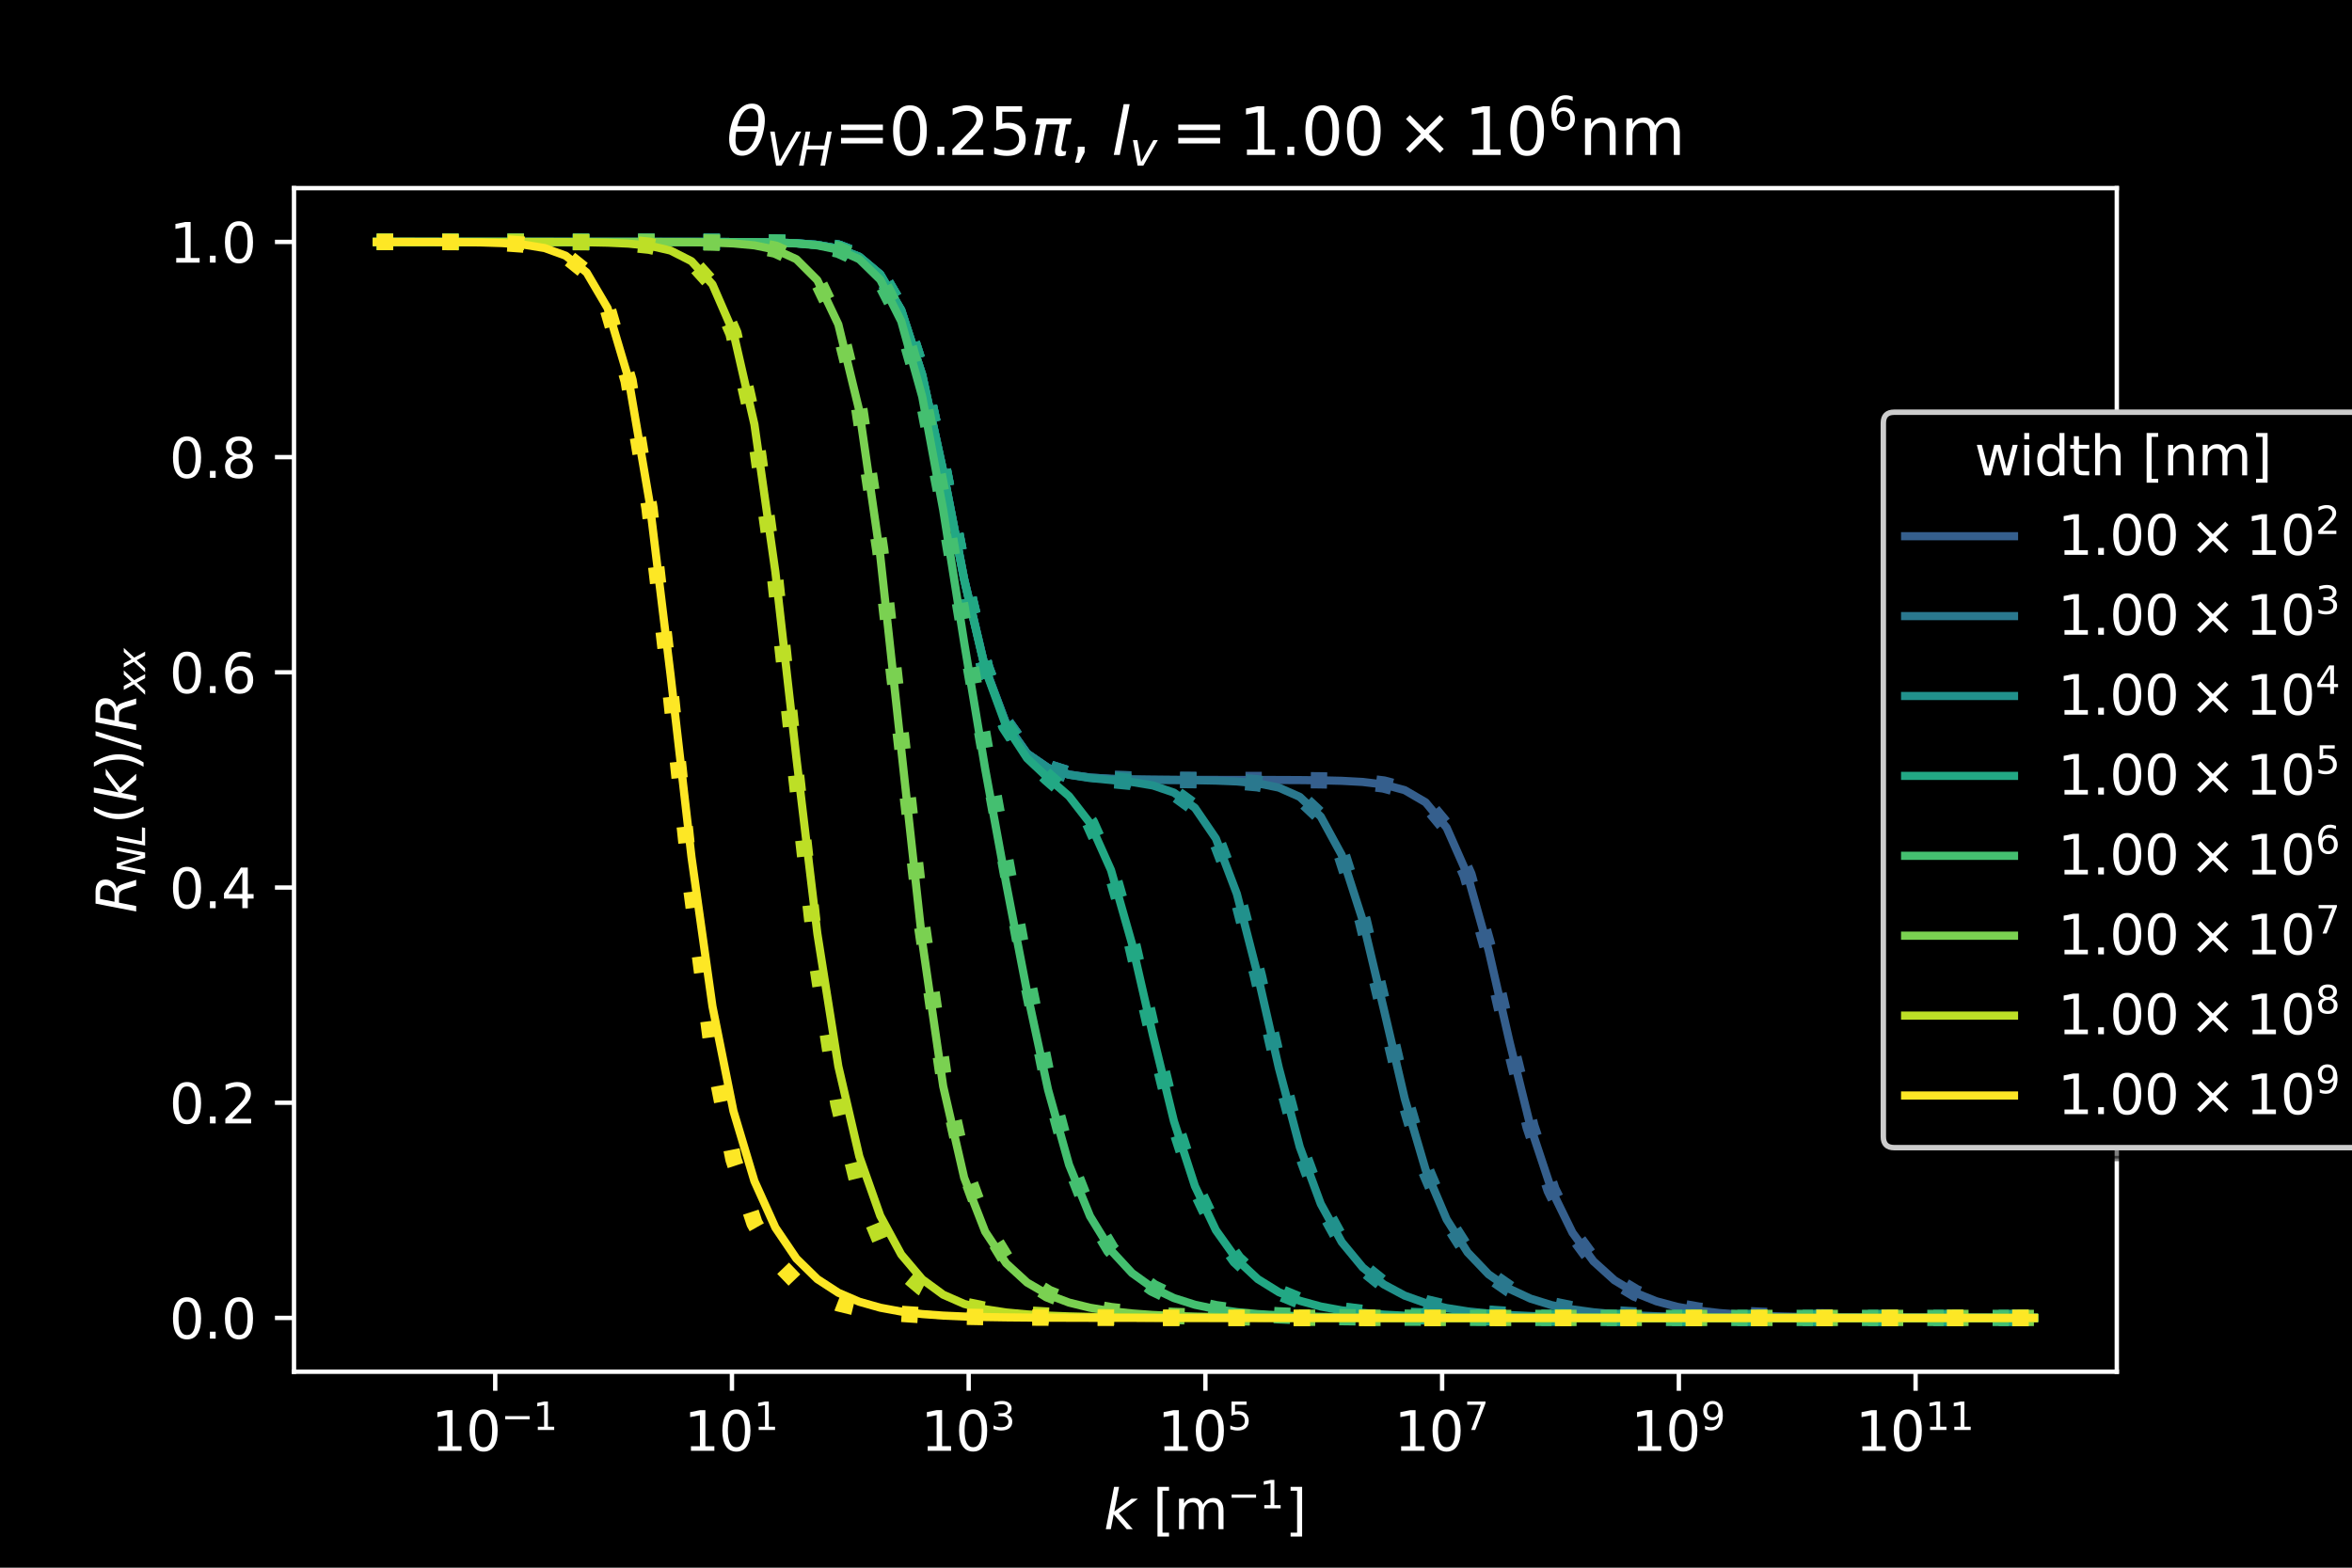 <?xml version="1.0" encoding="utf-8" standalone="no"?>
<!DOCTYPE svg PUBLIC "-//W3C//DTD SVG 1.1//EN"
  "http://www.w3.org/Graphics/SVG/1.1/DTD/svg11.dtd">
<svg height="288pt" version="1.1" viewBox="0 0 432 288" width="432pt" xmlns="http://www.w3.org/2000/svg" xmlns:xlink="http://www.w3.org/1999/xlink">
 <defs>
  <style type="text/css">*{stroke-linecap:butt;stroke-linejoin:round;}</style>
 </defs>
 <g id="figure_1">
  <g id="patch_1">
   <path d="M 0 288 
L 432 288 
L 432 0 
L 0 0 
z
"/>
  </g>
  <g id="axes_1">
   <g id="patch_2">
    <path d="M 54 252 
L 388.8 252 
L 388.8 34.56 
L 54 34.56 
z
"/>
   </g>
   <g id="matplotlib.axis_1">
    <g id="xtick_1">
     <g id="line2d_1">
      <defs>
       <path d="M 0 0 
L 0 3.5 
" id="mf8efebcca5" style="stroke:#ffffff;stroke-width:0.8;"/>
      </defs>
      <g>
       <use style="fill:#ffffff;stroke:#ffffff;stroke-width:0.8;" x="90.958" xlink:href="#mf8efebcca5" y="252"/>
      </g>
     </g>
     <g id="text_1">
      <!-- $\mathdefault{10^{-1}}$ -->
      <g style="fill:#ffffff;" transform="translate(79.208 266.598)scale(0.1 -0.1)">
       <defs>
        <path d="M 794 531 
L 1825 531 
L 1825 4091 
L 703 3866 
L 703 4441 
L 1819 4666 
L 2450 4666 
L 2450 531 
L 3481 531 
L 3481 0 
L 794 0 
L 794 531 
z
" id="DejaVuSans-31" transform="scale(0.016)"/>
        <path d="M 2034 4250 
Q 1547 4250 1301 3770 
Q 1056 3291 1056 2328 
Q 1056 1369 1301 889 
Q 1547 409 2034 409 
Q 2525 409 2770 889 
Q 3016 1369 3016 2328 
Q 3016 3291 2770 3770 
Q 2525 4250 2034 4250 
z
M 2034 4750 
Q 2819 4750 3233 4129 
Q 3647 3509 3647 2328 
Q 3647 1150 3233 529 
Q 2819 -91 2034 -91 
Q 1250 -91 836 529 
Q 422 1150 422 2328 
Q 422 3509 836 4129 
Q 1250 4750 2034 4750 
z
" id="DejaVuSans-30" transform="scale(0.016)"/>
        <path d="M 678 2272 
L 4684 2272 
L 4684 1741 
L 678 1741 
L 678 2272 
z
" id="DejaVuSans-2212" transform="scale(0.016)"/>
       </defs>
       <use transform="translate(0 0.684)" xlink:href="#DejaVuSans-31"/>
       <use transform="translate(63.623 0.684)" xlink:href="#DejaVuSans-30"/>
       <use transform="translate(128.203 38.966)scale(0.7)" xlink:href="#DejaVuSans-2212"/>
       <use transform="translate(186.855 38.966)scale(0.7)" xlink:href="#DejaVuSans-31"/>
      </g>
     </g>
    </g>
    <g id="xtick_2">
     <g id="line2d_2">
      <g>
       <use style="fill:#ffffff;stroke:#ffffff;stroke-width:0.8;" x="134.439" xlink:href="#mf8efebcca5" y="252"/>
      </g>
     </g>
     <g id="text_2">
      <!-- $\mathdefault{10^{1}}$ -->
      <g style="fill:#ffffff;" transform="translate(125.639 266.598)scale(0.1 -0.1)">
       <use transform="translate(0 0.684)" xlink:href="#DejaVuSans-31"/>
       <use transform="translate(63.623 0.684)" xlink:href="#DejaVuSans-30"/>
       <use transform="translate(128.203 38.966)scale(0.7)" xlink:href="#DejaVuSans-31"/>
      </g>
     </g>
    </g>
    <g id="xtick_3">
     <g id="line2d_3">
      <g>
       <use style="fill:#ffffff;stroke:#ffffff;stroke-width:0.8;" x="177.919" xlink:href="#mf8efebcca5" y="252"/>
      </g>
     </g>
     <g id="text_3">
      <!-- $\mathdefault{10^{3}}$ -->
      <g style="fill:#ffffff;" transform="translate(169.119 266.598)scale(0.1 -0.1)">
       <defs>
        <path d="M 2597 2516 
Q 3050 2419 3304 2112 
Q 3559 1806 3559 1356 
Q 3559 666 3084 287 
Q 2609 -91 1734 -91 
Q 1441 -91 1130 -33 
Q 819 25 488 141 
L 488 750 
Q 750 597 1062 519 
Q 1375 441 1716 441 
Q 2309 441 2620 675 
Q 2931 909 2931 1356 
Q 2931 1769 2642 2001 
Q 2353 2234 1838 2234 
L 1294 2234 
L 1294 2753 
L 1863 2753 
Q 2328 2753 2575 2939 
Q 2822 3125 2822 3475 
Q 2822 3834 2567 4026 
Q 2313 4219 1838 4219 
Q 1578 4219 1281 4162 
Q 984 4106 628 3988 
L 628 4550 
Q 988 4650 1302 4700 
Q 1616 4750 1894 4750 
Q 2613 4750 3031 4423 
Q 3450 4097 3450 3541 
Q 3450 3153 3228 2886 
Q 3006 2619 2597 2516 
z
" id="DejaVuSans-33" transform="scale(0.016)"/>
       </defs>
       <use transform="translate(0 0.766)" xlink:href="#DejaVuSans-31"/>
       <use transform="translate(63.623 0.766)" xlink:href="#DejaVuSans-30"/>
       <use transform="translate(128.203 39.047)scale(0.7)" xlink:href="#DejaVuSans-33"/>
      </g>
     </g>
    </g>
    <g id="xtick_4">
     <g id="line2d_4">
      <g>
       <use style="fill:#ffffff;stroke:#ffffff;stroke-width:0.8;" x="221.4" xlink:href="#mf8efebcca5" y="252"/>
      </g>
     </g>
     <g id="text_4">
      <!-- $\mathdefault{10^{5}}$ -->
      <g style="fill:#ffffff;" transform="translate(212.6 266.598)scale(0.1 -0.1)">
       <defs>
        <path d="M 691 4666 
L 3169 4666 
L 3169 4134 
L 1269 4134 
L 1269 2991 
Q 1406 3038 1543 3061 
Q 1681 3084 1819 3084 
Q 2600 3084 3056 2656 
Q 3513 2228 3513 1497 
Q 3513 744 3044 326 
Q 2575 -91 1722 -91 
Q 1428 -91 1123 -41 
Q 819 9 494 109 
L 494 744 
Q 775 591 1075 516 
Q 1375 441 1709 441 
Q 2250 441 2565 725 
Q 2881 1009 2881 1497 
Q 2881 1984 2565 2268 
Q 2250 2553 1709 2553 
Q 1456 2553 1204 2497 
Q 953 2441 691 2322 
L 691 4666 
z
" id="DejaVuSans-35" transform="scale(0.016)"/>
       </defs>
       <use transform="translate(0 0.684)" xlink:href="#DejaVuSans-31"/>
       <use transform="translate(63.623 0.684)" xlink:href="#DejaVuSans-30"/>
       <use transform="translate(128.203 38.966)scale(0.7)" xlink:href="#DejaVuSans-35"/>
      </g>
     </g>
    </g>
    <g id="xtick_5">
     <g id="line2d_5">
      <g>
       <use style="fill:#ffffff;stroke:#ffffff;stroke-width:0.8;" x="264.881" xlink:href="#mf8efebcca5" y="252"/>
      </g>
     </g>
     <g id="text_5">
      <!-- $\mathdefault{10^{7}}$ -->
      <g style="fill:#ffffff;" transform="translate(256.081 266.598)scale(0.1 -0.1)">
       <defs>
        <path d="M 525 4666 
L 3525 4666 
L 3525 4397 
L 1831 0 
L 1172 0 
L 2766 4134 
L 525 4134 
L 525 4666 
z
" id="DejaVuSans-37" transform="scale(0.016)"/>
       </defs>
       <use transform="translate(0 0.684)" xlink:href="#DejaVuSans-31"/>
       <use transform="translate(63.623 0.684)" xlink:href="#DejaVuSans-30"/>
       <use transform="translate(128.203 38.966)scale(0.7)" xlink:href="#DejaVuSans-37"/>
      </g>
     </g>
    </g>
    <g id="xtick_6">
     <g id="line2d_6">
      <g>
       <use style="fill:#ffffff;stroke:#ffffff;stroke-width:0.8;" x="308.361" xlink:href="#mf8efebcca5" y="252"/>
      </g>
     </g>
     <g id="text_6">
      <!-- $\mathdefault{10^{9}}$ -->
      <g style="fill:#ffffff;" transform="translate(299.561 266.598)scale(0.1 -0.1)">
       <defs>
        <path d="M 703 97 
L 703 672 
Q 941 559 1184 500 
Q 1428 441 1663 441 
Q 2288 441 2617 861 
Q 2947 1281 2994 2138 
Q 2813 1869 2534 1725 
Q 2256 1581 1919 1581 
Q 1219 1581 811 2004 
Q 403 2428 403 3163 
Q 403 3881 828 4315 
Q 1253 4750 1959 4750 
Q 2769 4750 3195 4129 
Q 3622 3509 3622 2328 
Q 3622 1225 3098 567 
Q 2575 -91 1691 -91 
Q 1453 -91 1209 -44 
Q 966 3 703 97 
z
M 1959 2075 
Q 2384 2075 2632 2365 
Q 2881 2656 2881 3163 
Q 2881 3666 2632 3958 
Q 2384 4250 1959 4250 
Q 1534 4250 1286 3958 
Q 1038 3666 1038 3163 
Q 1038 2656 1286 2365 
Q 1534 2075 1959 2075 
z
" id="DejaVuSans-39" transform="scale(0.016)"/>
       </defs>
       <use transform="translate(0 0.766)" xlink:href="#DejaVuSans-31"/>
       <use transform="translate(63.623 0.766)" xlink:href="#DejaVuSans-30"/>
       <use transform="translate(128.203 39.047)scale(0.7)" xlink:href="#DejaVuSans-39"/>
      </g>
     </g>
    </g>
    <g id="xtick_7">
     <g id="line2d_7">
      <g>
       <use style="fill:#ffffff;stroke:#ffffff;stroke-width:0.8;" x="351.842" xlink:href="#mf8efebcca5" y="252"/>
      </g>
     </g>
     <g id="text_7">
      <!-- $\mathdefault{10^{11}}$ -->
      <g style="fill:#ffffff;" transform="translate(340.792 266.598)scale(0.1 -0.1)">
       <use transform="translate(0 0.684)" xlink:href="#DejaVuSans-31"/>
       <use transform="translate(63.623 0.684)" xlink:href="#DejaVuSans-30"/>
       <use transform="translate(128.203 38.966)scale(0.7)" xlink:href="#DejaVuSans-31"/>
       <use transform="translate(172.739 38.966)scale(0.7)" xlink:href="#DejaVuSans-31"/>
      </g>
     </g>
    </g>
    <g id="text_8">
     <!-- $k$ [m$^{-1}$] -->
     <g style="fill:#ffffff;" transform="translate(202.75 280.998)scale(0.1 -0.1)">
      <defs>
       <path d="M 1172 4863 
L 1747 4863 
L 1197 2028 
L 3169 3500 
L 3916 3500 
L 1716 1825 
L 3322 0 
L 2625 0 
L 1131 1709 
L 800 0 
L 225 0 
L 1172 4863 
z
" id="DejaVuSans-Oblique-6b" transform="scale(0.016)"/>
       <path id="DejaVuSans-20" transform="scale(0.016)"/>
       <path d="M 550 4863 
L 1875 4863 
L 1875 4416 
L 1125 4416 
L 1125 -397 
L 1875 -397 
L 1875 -844 
L 550 -844 
L 550 4863 
z
" id="DejaVuSans-5b" transform="scale(0.016)"/>
       <path d="M 3328 2828 
Q 3544 3216 3844 3400 
Q 4144 3584 4550 3584 
Q 5097 3584 5394 3201 
Q 5691 2819 5691 2113 
L 5691 0 
L 5113 0 
L 5113 2094 
Q 5113 2597 4934 2840 
Q 4756 3084 4391 3084 
Q 3944 3084 3684 2787 
Q 3425 2491 3425 1978 
L 3425 0 
L 2847 0 
L 2847 2094 
Q 2847 2600 2669 2842 
Q 2491 3084 2119 3084 
Q 1678 3084 1418 2786 
Q 1159 2488 1159 1978 
L 1159 0 
L 581 0 
L 581 3500 
L 1159 3500 
L 1159 2956 
Q 1356 3278 1631 3431 
Q 1906 3584 2284 3584 
Q 2666 3584 2933 3390 
Q 3200 3197 3328 2828 
z
" id="DejaVuSans-6d" transform="scale(0.016)"/>
       <path d="M 1947 4863 
L 1947 -844 
L 622 -844 
L 622 -397 
L 1369 -397 
L 1369 4416 
L 622 4416 
L 622 4863 
L 1947 4863 
z
" id="DejaVuSans-5d" transform="scale(0.016)"/>
      </defs>
      <use transform="translate(0 0.684)" xlink:href="#DejaVuSans-Oblique-6b"/>
      <use transform="translate(57.91 0.684)" xlink:href="#DejaVuSans-20"/>
      <use transform="translate(89.697 0.684)" xlink:href="#DejaVuSans-5b"/>
      <use transform="translate(128.711 0.684)" xlink:href="#DejaVuSans-6d"/>
      <use transform="translate(227.08 38.966)scale(0.7)" xlink:href="#DejaVuSans-2212"/>
      <use transform="translate(285.732 38.966)scale(0.7)" xlink:href="#DejaVuSans-31"/>
      <use transform="translate(333.003 0.684)" xlink:href="#DejaVuSans-5d"/>
     </g>
    </g>
   </g>
   <g id="matplotlib.axis_2">
    <g id="ytick_1">
     <g id="line2d_8">
      <defs>
       <path d="M 0 0 
L -3.5 0 
" id="m7718354f37" style="stroke:#ffffff;stroke-width:0.8;"/>
      </defs>
      <g>
       <use style="fill:#ffffff;stroke:#ffffff;stroke-width:0.8;" x="54" xlink:href="#m7718354f37" y="242.116"/>
      </g>
     </g>
     <g id="text_9">
      <!-- 0.0 -->
      <g style="fill:#ffffff;" transform="translate(31.097 245.916)scale(0.1 -0.1)">
       <defs>
        <path d="M 684 794 
L 1344 794 
L 1344 0 
L 684 0 
L 684 794 
z
" id="DejaVuSans-2e" transform="scale(0.016)"/>
       </defs>
       <use xlink:href="#DejaVuSans-30"/>
       <use x="63.623" xlink:href="#DejaVuSans-2e"/>
       <use x="95.41" xlink:href="#DejaVuSans-30"/>
      </g>
     </g>
    </g>
    <g id="ytick_2">
     <g id="line2d_9">
      <g>
       <use style="fill:#ffffff;stroke:#ffffff;stroke-width:0.8;" x="54" xlink:href="#m7718354f37" y="202.582"/>
      </g>
     </g>
     <g id="text_10">
      <!-- 0.2 -->
      <g style="fill:#ffffff;" transform="translate(31.097 206.381)scale(0.1 -0.1)">
       <defs>
        <path d="M 1228 531 
L 3431 531 
L 3431 0 
L 469 0 
L 469 531 
Q 828 903 1448 1529 
Q 2069 2156 2228 2338 
Q 2531 2678 2651 2914 
Q 2772 3150 2772 3378 
Q 2772 3750 2511 3984 
Q 2250 4219 1831 4219 
Q 1534 4219 1204 4116 
Q 875 4013 500 3803 
L 500 4441 
Q 881 4594 1212 4672 
Q 1544 4750 1819 4750 
Q 2544 4750 2975 4387 
Q 3406 4025 3406 3419 
Q 3406 3131 3298 2873 
Q 3191 2616 2906 2266 
Q 2828 2175 2409 1742 
Q 1991 1309 1228 531 
z
" id="DejaVuSans-32" transform="scale(0.016)"/>
       </defs>
       <use xlink:href="#DejaVuSans-30"/>
       <use x="63.623" xlink:href="#DejaVuSans-2e"/>
       <use x="95.41" xlink:href="#DejaVuSans-32"/>
      </g>
     </g>
    </g>
    <g id="ytick_3">
     <g id="line2d_10">
      <g>
       <use style="fill:#ffffff;stroke:#ffffff;stroke-width:0.8;" x="54" xlink:href="#m7718354f37" y="163.047"/>
      </g>
     </g>
     <g id="text_11">
      <!-- 0.4 -->
      <g style="fill:#ffffff;" transform="translate(31.097 166.846)scale(0.1 -0.1)">
       <defs>
        <path d="M 2419 4116 
L 825 1625 
L 2419 1625 
L 2419 4116 
z
M 2253 4666 
L 3047 4666 
L 3047 1625 
L 3713 1625 
L 3713 1100 
L 3047 1100 
L 3047 0 
L 2419 0 
L 2419 1100 
L 313 1100 
L 313 1709 
L 2253 4666 
z
" id="DejaVuSans-34" transform="scale(0.016)"/>
       </defs>
       <use xlink:href="#DejaVuSans-30"/>
       <use x="63.623" xlink:href="#DejaVuSans-2e"/>
       <use x="95.41" xlink:href="#DejaVuSans-34"/>
      </g>
     </g>
    </g>
    <g id="ytick_4">
     <g id="line2d_11">
      <g>
       <use style="fill:#ffffff;stroke:#ffffff;stroke-width:0.8;" x="54" xlink:href="#m7718354f37" y="123.513"/>
      </g>
     </g>
     <g id="text_12">
      <!-- 0.6 -->
      <g style="fill:#ffffff;" transform="translate(31.097 127.312)scale(0.1 -0.1)">
       <defs>
        <path d="M 2113 2584 
Q 1688 2584 1439 2293 
Q 1191 2003 1191 1497 
Q 1191 994 1439 701 
Q 1688 409 2113 409 
Q 2538 409 2786 701 
Q 3034 994 3034 1497 
Q 3034 2003 2786 2293 
Q 2538 2584 2113 2584 
z
M 3366 4563 
L 3366 3988 
Q 3128 4100 2886 4159 
Q 2644 4219 2406 4219 
Q 1781 4219 1451 3797 
Q 1122 3375 1075 2522 
Q 1259 2794 1537 2939 
Q 1816 3084 2150 3084 
Q 2853 3084 3261 2657 
Q 3669 2231 3669 1497 
Q 3669 778 3244 343 
Q 2819 -91 2113 -91 
Q 1303 -91 875 529 
Q 447 1150 447 2328 
Q 447 3434 972 4092 
Q 1497 4750 2381 4750 
Q 2619 4750 2861 4703 
Q 3103 4656 3366 4563 
z
" id="DejaVuSans-36" transform="scale(0.016)"/>
       </defs>
       <use xlink:href="#DejaVuSans-30"/>
       <use x="63.623" xlink:href="#DejaVuSans-2e"/>
       <use x="95.41" xlink:href="#DejaVuSans-36"/>
      </g>
     </g>
    </g>
    <g id="ytick_5">
     <g id="line2d_12">
      <g>
       <use style="fill:#ffffff;stroke:#ffffff;stroke-width:0.8;" x="54" xlink:href="#m7718354f37" y="83.978"/>
      </g>
     </g>
     <g id="text_13">
      <!-- 0.8 -->
      <g style="fill:#ffffff;" transform="translate(31.097 87.777)scale(0.1 -0.1)">
       <defs>
        <path d="M 2034 2216 
Q 1584 2216 1326 1975 
Q 1069 1734 1069 1313 
Q 1069 891 1326 650 
Q 1584 409 2034 409 
Q 2484 409 2743 651 
Q 3003 894 3003 1313 
Q 3003 1734 2745 1975 
Q 2488 2216 2034 2216 
z
M 1403 2484 
Q 997 2584 770 2862 
Q 544 3141 544 3541 
Q 544 4100 942 4425 
Q 1341 4750 2034 4750 
Q 2731 4750 3128 4425 
Q 3525 4100 3525 3541 
Q 3525 3141 3298 2862 
Q 3072 2584 2669 2484 
Q 3125 2378 3379 2068 
Q 3634 1759 3634 1313 
Q 3634 634 3220 271 
Q 2806 -91 2034 -91 
Q 1263 -91 848 271 
Q 434 634 434 1313 
Q 434 1759 690 2068 
Q 947 2378 1403 2484 
z
M 1172 3481 
Q 1172 3119 1398 2916 
Q 1625 2713 2034 2713 
Q 2441 2713 2670 2916 
Q 2900 3119 2900 3481 
Q 2900 3844 2670 4047 
Q 2441 4250 2034 4250 
Q 1625 4250 1398 4047 
Q 1172 3844 1172 3481 
z
" id="DejaVuSans-38" transform="scale(0.016)"/>
       </defs>
       <use xlink:href="#DejaVuSans-30"/>
       <use x="63.623" xlink:href="#DejaVuSans-2e"/>
       <use x="95.41" xlink:href="#DejaVuSans-38"/>
      </g>
     </g>
    </g>
    <g id="ytick_6">
     <g id="line2d_13">
      <g>
       <use style="fill:#ffffff;stroke:#ffffff;stroke-width:0.8;" x="54" xlink:href="#m7718354f37" y="44.444"/>
      </g>
     </g>
     <g id="text_14">
      <!-- 1.0 -->
      <g style="fill:#ffffff;" transform="translate(31.097 48.243)scale(0.1 -0.1)">
       <use xlink:href="#DejaVuSans-31"/>
       <use x="63.623" xlink:href="#DejaVuSans-2e"/>
       <use x="95.41" xlink:href="#DejaVuSans-30"/>
      </g>
     </g>
    </g>
    <g id="text_15">
     <!-- $R_{NL}(k)/R_{xx}$ -->
     <g style="fill:#ffffff;" transform="translate(25.017 167.73)rotate(-90)scale(0.1 -0.1)">
      <defs>
       <path d="M 1613 4147 
L 1294 2491 
L 2106 2491 
Q 2584 2491 2879 2755 
Q 3175 3019 3175 3444 
Q 3175 3784 2976 3965 
Q 2778 4147 2406 4147 
L 1613 4147 
z
M 2772 2241 
Q 2972 2194 3105 2009 
Q 3238 1825 3413 1275 
L 3809 0 
L 3144 0 
L 2778 1197 
Q 2638 1659 2453 1815 
Q 2269 1972 1888 1972 
L 1191 1972 
L 806 0 
L 172 0 
L 1081 4666 
L 2503 4666 
Q 3150 4666 3495 4373 
Q 3841 4081 3841 3531 
Q 3841 3044 3547 2687 
Q 3253 2331 2772 2241 
z
" id="DejaVuSans-Oblique-52" transform="scale(0.016)"/>
       <path d="M 1081 4666 
L 1931 4666 
L 3219 666 
L 4000 4666 
L 4616 4666 
L 3706 0 
L 2853 0 
L 1569 4025 
L 788 0 
L 172 0 
L 1081 4666 
z
" id="DejaVuSans-Oblique-4e" transform="scale(0.016)"/>
       <path d="M 1075 4666 
L 1709 4666 
L 909 525 
L 3181 525 
L 3078 0 
L 172 0 
L 1075 4666 
z
" id="DejaVuSans-Oblique-4c" transform="scale(0.016)"/>
       <path d="M 1984 4856 
Q 1566 4138 1362 3434 
Q 1159 2731 1159 2009 
Q 1159 1288 1364 580 
Q 1569 -128 1984 -844 
L 1484 -844 
Q 1016 -109 783 600 
Q 550 1309 550 2009 
Q 550 2706 781 3412 
Q 1013 4119 1484 4856 
L 1984 4856 
z
" id="DejaVuSans-28" transform="scale(0.016)"/>
       <path d="M 513 4856 
L 1013 4856 
Q 1481 4119 1714 3412 
Q 1947 2706 1947 2009 
Q 1947 1309 1714 600 
Q 1481 -109 1013 -844 
L 513 -844 
Q 928 -128 1133 580 
Q 1338 1288 1338 2009 
Q 1338 2731 1133 3434 
Q 928 4138 513 4856 
z
" id="DejaVuSans-29" transform="scale(0.016)"/>
       <path d="M 1625 4666 
L 2156 4666 
L 531 -594 
L 0 -594 
L 1625 4666 
z
" id="DejaVuSans-2f" transform="scale(0.016)"/>
       <path d="M 3841 3500 
L 2234 1784 
L 3219 0 
L 2559 0 
L 1819 1388 
L 531 0 
L -166 0 
L 1556 1844 
L 641 3500 
L 1300 3500 
L 1972 2234 
L 3144 3500 
L 3841 3500 
z
" id="DejaVuSans-Oblique-78" transform="scale(0.016)"/>
      </defs>
      <use transform="translate(0 0.016)" xlink:href="#DejaVuSans-Oblique-52"/>
      <use transform="translate(69.482 -16.391)scale(0.7)" xlink:href="#DejaVuSans-Oblique-4e"/>
      <use transform="translate(121.846 -16.391)scale(0.7)" xlink:href="#DejaVuSans-Oblique-4c"/>
      <use transform="translate(163.579 0.016)" xlink:href="#DejaVuSans-28"/>
      <use transform="translate(202.593 0.016)" xlink:href="#DejaVuSans-Oblique-6b"/>
      <use transform="translate(260.503 0.016)" xlink:href="#DejaVuSans-29"/>
      <use transform="translate(299.517 0.016)" xlink:href="#DejaVuSans-2f"/>
      <use transform="translate(333.208 0.016)" xlink:href="#DejaVuSans-Oblique-52"/>
      <use transform="translate(402.69 -16.391)scale(0.7)" xlink:href="#DejaVuSans-Oblique-78"/>
      <use transform="translate(444.116 -16.391)scale(0.7)" xlink:href="#DejaVuSans-Oblique-78"/>
     </g>
    </g>
   </g>
   <g id="line2d_14">
    <path clip-path="url(#p3ddeadd92b)" d="M 69.218 44.444 
L 73.071 44.444 
L 76.924 44.444 
L 80.776 44.444 
L 84.629 44.444 
L 88.482 44.444 
L 92.334 44.444 
L 96.187 44.444 
L 100.04 44.444 
L 103.893 44.444 
L 107.745 44.444 
L 111.598 44.444 
L 115.451 44.444 
L 119.303 44.444 
L 123.156 44.445 
L 127.009 44.448 
L 130.861 44.453 
L 134.714 44.465 
L 138.567 44.491 
L 142.42 44.551 
L 146.272 44.685 
L 150.125 44.989 
L 153.978 45.668 
L 157.83 47.171 
L 161.683 50.404 
L 165.536 56.971 
L 169.388 68.87 
L 173.241 86.556 
L 177.094 106.389 
L 180.947 122.679 
L 184.799 132.973 
L 188.652 138.441 
L 192.505 141.08 
L 196.357 142.295 
L 200.21 142.842 
L 204.063 143.086 
L 207.916 143.194 
L 211.768 143.242 
L 215.621 143.263 
L 219.474 143.273 
L 223.326 143.281 
L 227.179 143.283 
L 231.032 143.286 
L 234.884 143.294 
L 238.737 143.312 
L 242.59 143.353 
L 246.443 143.445 
L 250.295 143.653 
L 254.148 144.119 
L 258.001 145.154 
L 261.853 147.401 
L 265.706 152.048 
L 269.559 160.771 
L 273.412 174.543 
L 277.264 191.405 
L 281.117 206.973 
L 284.97 218.582 
L 288.822 226.46 
L 292.675 231.706 
L 296.528 235.194 
L 300.38 237.513 
L 304.233 239.056 
L 308.086 240.081 
L 311.939 240.763 
L 315.791 241.217 
L 319.644 241.518 
L 323.497 241.718 
L 327.349 241.852 
L 331.202 241.94 
L 335.055 241.999 
L 338.907 242.039 
L 342.76 242.065 
L 346.613 242.082 
L 350.466 242.093 
L 354.318 242.101 
L 358.171 242.106 
L 362.024 242.11 
L 365.876 242.112 
L 369.729 242.113 
L 373.582 242.114 
" style="fill:none;stroke:#355f8d;stroke-linecap:square;stroke-width:1.5;"/>
   </g>
   <g id="line2d_15">
    <path clip-path="url(#p3ddeadd92b)" d="M 69.218 44.444 
L 73.071 44.444 
L 76.924 44.444 
L 80.776 44.444 
L 84.629 44.444 
L 88.482 44.444 
L 92.334 44.444 
L 96.187 44.444 
L 100.04 44.444 
L 103.893 44.444 
L 107.745 44.444 
L 111.598 44.444 
L 115.451 44.444 
L 119.303 44.444 
L 123.156 44.445 
L 127.009 44.448 
L 130.861 44.453 
L 134.714 44.465 
L 138.567 44.491 
L 142.42 44.551 
L 146.272 44.685 
L 150.125 44.989 
L 153.978 45.668 
L 157.83 47.171 
L 161.683 50.404 
L 165.536 56.971 
L 169.388 68.87 
L 173.241 86.556 
L 177.094 106.389 
L 180.947 122.679 
L 184.799 132.973 
L 188.652 138.441 
L 192.505 141.08 
L 196.357 142.295 
L 200.21 142.842 
L 204.063 143.086 
L 207.916 143.194 
L 211.768 143.242 
L 215.621 143.263 
L 219.474 143.273 
L 223.326 143.278 
L 227.179 143.281 
L 231.032 143.286 
L 234.884 143.294 
L 238.737 143.312 
L 242.59 143.353 
L 246.443 143.445 
L 250.295 143.653 
L 254.148 144.119 
L 258.001 145.154 
L 261.853 147.401 
L 265.706 152.048 
L 269.559 160.771 
L 273.412 174.543 
L 277.264 191.405 
L 281.117 206.973 
L 284.97 218.582 
L 288.822 226.46 
L 292.675 231.706 
L 296.528 235.194 
L 300.38 237.513 
L 304.233 239.056 
L 308.086 240.081 
L 311.939 240.763 
L 315.791 241.217 
L 319.644 241.518 
L 323.497 241.718 
L 327.349 241.852 
L 331.202 241.94 
L 335.055 241.999 
L 338.907 242.039 
L 342.76 242.065 
L 346.613 242.082 
L 350.466 242.093 
L 354.318 242.101 
L 358.171 242.106 
L 362.024 242.11 
L 365.876 242.112 
L 369.729 242.113 
L 373.582 242.114 
" style="fill:none;stroke:#355f8d;stroke-dasharray:3,9;stroke-dashoffset:0;stroke-width:3;"/>
   </g>
   <g id="line2d_16">
    <path clip-path="url(#p3ddeadd92b)" d="M 69.218 44.444 
L 73.071 44.444 
L 76.924 44.444 
L 80.776 44.444 
L 84.629 44.444 
L 88.482 44.444 
L 92.334 44.444 
L 96.187 44.444 
L 100.04 44.444 
L 103.893 44.444 
L 107.745 44.444 
L 111.598 44.444 
L 115.451 44.444 
L 119.303 44.444 
L 123.156 44.445 
L 127.009 44.448 
L 130.861 44.453 
L 134.714 44.465 
L 138.567 44.491 
L 142.42 44.551 
L 146.272 44.685 
L 150.125 44.989 
L 153.978 45.668 
L 157.83 47.171 
L 161.683 50.404 
L 165.536 56.971 
L 169.388 68.87 
L 173.241 86.556 
L 177.094 106.389 
L 180.947 122.679 
L 184.799 132.973 
L 188.652 138.441 
L 192.505 141.081 
L 196.357 142.296 
L 200.21 142.843 
L 204.063 143.088 
L 207.916 143.199 
L 211.768 143.253 
L 215.621 143.287 
L 219.474 143.327 
L 223.326 143.404 
L 227.179 143.559 
L 231.032 143.909 
L 234.884 144.688 
L 238.737 146.398 
L 242.59 150.012 
L 246.443 157.086 
L 250.295 169.087 
L 254.148 185.297 
L 258.001 201.804 
L 261.853 214.916 
L 265.706 224.005 
L 269.559 230.073 
L 273.412 234.108 
L 277.264 236.791 
L 281.117 238.575 
L 284.97 239.762 
L 288.822 240.551 
L 292.675 241.075 
L 296.528 241.424 
L 300.38 241.656 
L 304.233 241.81 
L 308.086 241.913 
L 311.939 241.981 
L 315.791 242.026 
L 319.644 242.057 
L 323.497 242.077 
L 327.349 242.09 
L 331.202 242.099 
L 335.055 242.105 
L 338.907 242.109 
L 342.76 242.111 
L 346.613 242.113 
L 350.466 242.114 
L 354.318 242.115 
L 358.171 242.115 
L 362.024 242.116 
L 365.876 242.116 
L 369.729 242.116 
L 373.582 242.116 
" style="fill:none;stroke:#2a788e;stroke-linecap:square;stroke-width:1.5;"/>
   </g>
   <g id="line2d_17">
    <path clip-path="url(#p3ddeadd92b)" d="M 69.218 44.444 
L 73.071 44.444 
L 76.924 44.444 
L 80.776 44.444 
L 84.629 44.444 
L 88.482 44.444 
L 92.334 44.444 
L 96.187 44.444 
L 100.04 44.444 
L 103.893 44.444 
L 107.745 44.444 
L 111.598 44.444 
L 115.451 44.444 
L 119.303 44.444 
L 123.156 44.445 
L 127.009 44.448 
L 130.861 44.453 
L 134.714 44.465 
L 138.567 44.491 
L 142.42 44.551 
L 146.272 44.685 
L 150.125 44.989 
L 153.978 45.668 
L 157.83 47.171 
L 161.683 50.404 
L 165.536 56.971 
L 169.388 68.87 
L 173.241 86.556 
L 177.094 106.389 
L 180.947 122.679 
L 184.799 132.973 
L 188.652 138.441 
L 192.505 141.081 
L 196.357 142.296 
L 200.21 142.843 
L 204.063 143.088 
L 207.916 143.199 
L 211.768 143.253 
L 215.621 143.287 
L 219.474 143.327 
L 223.326 143.4 
L 227.179 143.558 
L 231.032 143.908 
L 234.884 144.688 
L 238.737 146.398 
L 242.59 150.011 
L 246.443 157.086 
L 250.295 169.087 
L 254.148 185.297 
L 258.001 201.804 
L 261.853 214.916 
L 265.706 224.005 
L 269.559 230.073 
L 273.412 234.108 
L 277.264 236.791 
L 281.117 238.575 
L 284.97 239.762 
L 288.822 240.551 
L 292.675 241.075 
L 296.528 241.424 
L 300.38 241.656 
L 304.233 241.81 
L 308.086 241.913 
L 311.939 241.981 
L 315.791 242.026 
L 319.644 242.057 
L 323.497 242.077 
L 327.349 242.09 
L 331.202 242.099 
L 335.055 242.105 
L 338.907 242.109 
L 342.76 242.111 
L 346.613 242.113 
L 350.466 242.114 
L 354.318 242.115 
L 358.171 242.115 
L 362.024 242.116 
L 365.876 242.116 
L 369.729 242.116 
L 373.582 242.116 
" style="fill:none;stroke:#2a788e;stroke-dasharray:3,9;stroke-dashoffset:0;stroke-width:3;"/>
   </g>
   <g id="line2d_18">
    <path clip-path="url(#p3ddeadd92b)" d="M 69.218 44.444 
L 73.071 44.444 
L 76.924 44.444 
L 80.776 44.444 
L 84.629 44.444 
L 88.482 44.444 
L 92.334 44.444 
L 96.187 44.444 
L 100.04 44.444 
L 103.893 44.444 
L 107.745 44.444 
L 111.598 44.444 
L 115.451 44.444 
L 119.303 44.444 
L 123.156 44.445 
L 127.009 44.448 
L 130.861 44.453 
L 134.714 44.465 
L 138.567 44.491 
L 142.42 44.551 
L 146.272 44.685 
L 150.125 44.989 
L 153.978 45.668 
L 157.83 47.171 
L 161.683 50.404 
L 165.536 56.971 
L 169.388 68.87 
L 173.241 86.557 
L 177.094 106.39 
L 180.947 122.681 
L 184.799 132.977 
L 188.652 138.45 
L 192.505 141.099 
L 196.357 142.337 
L 200.21 142.935 
L 204.063 143.296 
L 207.916 143.666 
L 211.768 144.3 
L 215.621 145.616 
L 219.474 148.409 
L 223.326 154.05 
L 227.179 164.205 
L 231.032 179.223 
L 234.884 196.166 
L 238.737 210.723 
L 242.59 221.166 
L 246.443 228.183 
L 250.295 232.852 
L 254.148 235.956 
L 258.001 238.02 
L 261.853 239.392 
L 265.706 240.305 
L 269.559 240.912 
L 273.412 241.316 
L 277.264 241.584 
L 281.117 241.762 
L 284.97 241.881 
L 288.822 241.96 
L 292.675 242.012 
L 296.528 242.047 
L 300.38 242.07 
L 304.233 242.086 
L 308.086 242.096 
L 311.939 242.103 
L 315.791 242.107 
L 319.644 242.11 
L 323.497 242.112 
L 327.349 242.114 
L 331.202 242.115 
L 335.055 242.115 
L 338.907 242.116 
L 342.76 242.116 
L 346.613 242.116 
L 350.466 242.116 
L 354.318 242.116 
L 358.171 242.116 
L 362.024 242.116 
L 365.876 242.116 
L 369.729 242.116 
L 373.582 242.116 
" style="fill:none;stroke:#21918c;stroke-linecap:square;stroke-width:1.5;"/>
   </g>
   <g id="line2d_19">
    <path clip-path="url(#p3ddeadd92b)" d="M 69.218 44.444 
L 73.071 44.444 
L 76.924 44.444 
L 80.776 44.444 
L 84.629 44.444 
L 88.482 44.444 
L 92.334 44.444 
L 96.187 44.444 
L 100.04 44.444 
L 103.893 44.444 
L 107.745 44.444 
L 111.598 44.444 
L 115.451 44.444 
L 119.303 44.444 
L 123.156 44.445 
L 127.009 44.448 
L 130.861 44.453 
L 134.714 44.465 
L 138.567 44.491 
L 142.42 44.551 
L 146.272 44.685 
L 150.125 44.989 
L 153.978 45.668 
L 157.83 47.171 
L 161.683 50.404 
L 165.536 56.971 
L 169.388 68.87 
L 173.241 86.557 
L 177.094 106.39 
L 180.947 122.681 
L 184.799 132.976 
L 188.652 138.449 
L 192.505 141.099 
L 196.357 142.336 
L 200.21 142.935 
L 204.063 143.295 
L 207.916 143.665 
L 211.768 144.299 
L 215.621 145.616 
L 219.474 148.408 
L 223.326 154.046 
L 227.179 164.203 
L 231.032 179.222 
L 234.884 196.166 
L 238.737 210.723 
L 242.59 221.166 
L 246.443 228.183 
L 250.295 232.852 
L 254.148 235.956 
L 258.001 238.02 
L 261.853 239.392 
L 265.706 240.305 
L 269.559 240.912 
L 273.412 241.316 
L 277.264 241.584 
L 281.117 241.762 
L 284.97 241.881 
L 288.822 241.96 
L 292.675 242.012 
L 296.528 242.047 
L 300.38 242.07 
L 304.233 242.086 
L 308.086 242.096 
L 311.939 242.103 
L 315.791 242.107 
L 319.644 242.11 
L 323.497 242.112 
L 327.349 242.114 
L 331.202 242.115 
L 335.055 242.115 
L 338.907 242.116 
L 342.76 242.116 
L 346.613 242.116 
L 350.466 242.116 
L 354.318 242.116 
L 358.171 242.116 
L 362.024 242.116 
L 365.876 242.116 
L 369.729 242.116 
L 373.582 242.116 
" style="fill:none;stroke:#21918c;stroke-dasharray:3,9;stroke-dashoffset:0;stroke-width:3;"/>
   </g>
   <g id="line2d_20">
    <path clip-path="url(#p3ddeadd92b)" d="M 69.218 44.444 
L 73.071 44.444 
L 76.924 44.444 
L 80.776 44.444 
L 84.629 44.444 
L 88.482 44.444 
L 92.334 44.444 
L 96.187 44.444 
L 100.04 44.444 
L 103.893 44.444 
L 107.745 44.444 
L 111.598 44.444 
L 115.451 44.444 
L 119.303 44.444 
L 123.156 44.445 
L 127.009 44.448 
L 130.861 44.453 
L 134.714 44.465 
L 138.567 44.491 
L 142.42 44.551 
L 146.272 44.686 
L 150.125 44.99 
L 153.978 45.67 
L 157.83 47.175 
L 161.683 50.414 
L 165.536 56.992 
L 169.388 68.911 
L 173.241 86.632 
L 177.094 106.519 
L 180.947 122.907 
L 184.799 133.402 
L 188.652 139.312 
L 192.505 142.93 
L 196.357 146.27 
L 200.21 151.233 
L 204.063 159.845 
L 207.916 173.369 
L 211.768 190.18 
L 215.621 205.978 
L 219.474 217.888 
L 223.326 225.997 
L 227.179 231.398 
L 231.032 234.989 
L 234.884 237.377 
L 238.737 238.965 
L 242.59 240.021 
L 246.443 240.723 
L 250.295 241.19 
L 254.148 241.5 
L 258.001 241.707 
L 261.853 241.844 
L 265.706 241.935 
L 269.559 241.996 
L 273.412 242.036 
L 277.264 242.063 
L 281.117 242.081 
L 284.97 242.093 
L 288.822 242.101 
L 292.675 242.106 
L 296.528 242.109 
L 300.38 242.112 
L 304.233 242.113 
L 308.086 242.114 
L 311.939 242.115 
L 315.791 242.115 
L 319.644 242.116 
L 323.497 242.116 
L 327.349 242.116 
L 331.202 242.116 
L 335.055 242.116 
L 338.907 242.116 
L 342.76 242.116 
L 346.613 242.116 
L 350.466 242.116 
L 354.318 242.116 
L 358.171 242.116 
L 362.024 242.116 
L 365.876 242.116 
L 369.729 242.116 
L 373.582 242.116 
" style="fill:none;stroke:#22a884;stroke-linecap:square;stroke-width:1.5;"/>
   </g>
   <g id="line2d_21">
    <path clip-path="url(#p3ddeadd92b)" d="M 69.218 44.444 
L 73.071 44.444 
L 76.924 44.444 
L 80.776 44.444 
L 84.629 44.444 
L 88.482 44.444 
L 92.334 44.444 
L 96.187 44.444 
L 100.04 44.444 
L 103.893 44.444 
L 107.745 44.444 
L 111.598 44.444 
L 115.451 44.444 
L 119.303 44.444 
L 123.156 44.445 
L 127.009 44.448 
L 130.861 44.453 
L 134.714 44.465 
L 138.567 44.491 
L 142.42 44.551 
L 146.272 44.686 
L 150.125 44.99 
L 153.978 45.67 
L 157.83 47.175 
L 161.683 50.414 
L 165.536 56.99 
L 169.388 68.906 
L 173.241 86.617 
L 177.094 106.487 
L 180.947 122.855 
L 184.799 133.336 
L 188.652 139.239 
L 192.505 142.854 
L 196.357 146.195 
L 200.21 151.164 
L 204.063 159.786 
L 207.916 173.327 
L 211.768 190.154 
L 215.621 205.964 
L 219.474 217.882 
L 223.326 225.994 
L 227.179 231.397 
L 231.032 234.989 
L 234.884 237.377 
L 238.737 238.965 
L 242.59 240.021 
L 246.443 240.723 
L 250.295 241.19 
L 254.148 241.5 
L 258.001 241.707 
L 261.853 241.844 
L 265.706 241.935 
L 269.559 241.996 
L 273.412 242.036 
L 277.264 242.063 
L 281.117 242.081 
L 284.97 242.093 
L 288.822 242.101 
L 292.675 242.106 
L 296.528 242.109 
L 300.38 242.112 
L 304.233 242.113 
L 308.086 242.114 
L 311.939 242.115 
L 315.791 242.115 
L 319.644 242.116 
L 323.497 242.116 
L 327.349 242.116 
L 331.202 242.116 
L 335.055 242.116 
L 338.907 242.116 
L 342.76 242.116 
L 346.613 242.116 
L 350.466 242.116 
L 354.318 242.116 
L 358.171 242.116 
L 362.024 242.116 
L 365.876 242.116 
L 369.729 242.116 
L 373.582 242.116 
" style="fill:none;stroke:#22a884;stroke-dasharray:3,9;stroke-dashoffset:0;stroke-width:3;"/>
   </g>
   <g id="line2d_22">
    <path clip-path="url(#p3ddeadd92b)" d="M 69.218 44.444 
L 73.071 44.444 
L 76.924 44.444 
L 80.776 44.444 
L 84.629 44.444 
L 88.482 44.444 
L 92.334 44.444 
L 96.187 44.444 
L 100.04 44.444 
L 103.893 44.444 
L 107.745 44.444 
L 111.598 44.444 
L 115.451 44.444 
L 119.303 44.445 
L 123.156 44.446 
L 127.009 44.448 
L 130.861 44.454 
L 134.714 44.468 
L 138.567 44.499 
L 142.42 44.568 
L 146.272 44.725 
L 150.125 45.079 
L 153.978 45.87 
L 157.83 47.62 
L 161.683 51.385 
L 165.536 59.025 
L 169.388 72.883 
L 173.241 93.681 
L 177.094 118.052 
L 180.947 141.24 
L 184.799 162.267 
L 188.652 182.277 
L 192.505 200.212 
L 196.357 213.98 
L 200.21 223.428 
L 204.063 229.704 
L 207.916 233.868 
L 211.768 236.633 
L 215.621 238.47 
L 219.474 239.692 
L 223.326 240.504 
L 227.179 241.045 
L 231.032 241.404 
L 234.884 241.642 
L 238.737 241.801 
L 242.59 241.907 
L 246.443 241.977 
L 250.295 242.024 
L 254.148 242.055 
L 258.001 242.075 
L 261.853 242.089 
L 265.706 242.098 
L 269.559 242.104 
L 273.412 242.108 
L 277.264 242.111 
L 281.117 242.113 
L 284.97 242.114 
L 288.822 242.115 
L 292.675 242.115 
L 296.528 242.116 
L 300.38 242.116 
L 304.233 242.116 
L 308.086 242.116 
L 311.939 242.116 
L 315.791 242.116 
L 319.644 242.116 
L 323.497 242.116 
L 327.349 242.116 
L 331.202 242.116 
L 335.055 242.116 
L 338.907 242.116 
L 342.76 242.116 
L 346.613 242.116 
L 350.466 242.116 
L 354.318 242.116 
L 358.171 242.116 
L 362.024 242.116 
L 365.876 242.116 
L 369.729 242.116 
L 373.582 242.116 
" style="fill:none;stroke:#44bf70;stroke-linecap:square;stroke-width:1.5;"/>
   </g>
   <g id="line2d_23">
    <path clip-path="url(#p3ddeadd92b)" d="M 69.218 44.444 
L 73.071 44.444 
L 76.924 44.444 
L 80.776 44.444 
L 84.629 44.444 
L 88.482 44.444 
L 92.334 44.444 
L 96.187 44.444 
L 100.04 44.444 
L 103.893 44.444 
L 107.745 44.444 
L 111.598 44.444 
L 115.451 44.444 
L 119.303 44.445 
L 123.156 44.446 
L 127.009 44.448 
L 130.861 44.454 
L 134.714 44.468 
L 138.567 44.499 
L 142.42 44.568 
L 146.272 44.725 
L 150.125 45.079 
L 153.978 45.869 
L 157.83 47.614 
L 161.683 51.355 
L 165.536 58.896 
L 169.388 72.406 
L 173.241 92.343 
L 177.094 115.422 
L 180.947 137.664 
L 184.799 158.781 
L 188.652 179.742 
L 192.505 198.749 
L 196.357 213.243 
L 200.21 223.08 
L 204.063 229.544 
L 207.916 233.795 
L 211.768 236.6 
L 215.621 238.456 
L 219.474 239.686 
L 223.326 240.502 
L 227.179 241.043 
L 231.032 241.403 
L 234.884 241.642 
L 238.737 241.801 
L 242.59 241.907 
L 246.443 241.977 
L 250.295 242.024 
L 254.148 242.055 
L 258.001 242.075 
L 261.853 242.089 
L 265.706 242.098 
L 269.559 242.104 
L 273.412 242.108 
L 277.264 242.111 
L 281.117 242.113 
L 284.97 242.114 
L 288.822 242.115 
L 292.675 242.115 
L 296.528 242.116 
L 300.38 242.116 
L 304.233 242.116 
L 308.086 242.116 
L 311.939 242.116 
L 315.791 242.116 
L 319.644 242.116 
L 323.497 242.116 
L 327.349 242.116 
L 331.202 242.116 
L 335.055 242.116 
L 338.907 242.116 
L 342.76 242.116 
L 346.613 242.116 
L 350.466 242.116 
L 354.318 242.116 
L 358.171 242.116 
L 362.024 242.116 
L 365.876 242.116 
L 369.729 242.116 
L 373.582 242.116 
" style="fill:none;stroke:#44bf70;stroke-dasharray:3,9;stroke-dashoffset:0;stroke-width:3;"/>
   </g>
   <g id="line2d_24">
    <path clip-path="url(#p3ddeadd92b)" d="M 69.218 44.444 
L 73.071 44.444 
L 76.924 44.444 
L 80.776 44.444 
L 84.629 44.444 
L 88.482 44.444 
L 92.334 44.444 
L 96.187 44.444 
L 100.04 44.444 
L 103.893 44.444 
L 107.745 44.445 
L 111.598 44.446 
L 115.451 44.448 
L 119.303 44.454 
L 123.156 44.468 
L 127.009 44.498 
L 130.861 44.567 
L 134.714 44.723 
L 138.567 45.073 
L 142.42 45.862 
L 146.272 47.619 
L 150.125 51.47 
L 153.978 59.594 
L 157.83 75.44 
L 161.683 102.125 
L 165.536 137.676 
L 169.388 172.952 
L 173.241 199.562 
L 177.094 216.369 
L 180.947 226.26 
L 184.799 232.079 
L 188.652 235.618 
L 192.505 237.852 
L 196.357 239.298 
L 200.21 240.247 
L 204.063 240.875 
L 207.916 241.291 
L 211.768 241.568 
L 215.621 241.752 
L 219.474 241.874 
L 223.326 241.955 
L 227.179 242.009 
L 231.032 242.045 
L 234.884 242.069 
L 238.737 242.085 
L 242.59 242.095 
L 246.443 242.102 
L 250.295 242.107 
L 254.148 242.11 
L 258.001 242.112 
L 261.853 242.114 
L 265.706 242.115 
L 269.559 242.115 
L 273.412 242.116 
L 277.264 242.116 
L 281.117 242.116 
L 284.97 242.116 
L 288.822 242.116 
L 292.675 242.116 
L 296.528 242.116 
L 300.38 242.116 
L 304.233 242.116 
L 308.086 242.116 
L 311.939 242.116 
L 315.791 242.116 
L 319.644 242.116 
L 323.497 242.116 
L 327.349 242.116 
L 331.202 242.116 
L 335.055 242.116 
L 338.907 242.116 
L 342.76 242.116 
L 346.613 242.116 
L 350.466 242.116 
L 354.318 242.116 
L 358.171 242.116 
L 362.024 242.116 
L 365.876 242.116 
L 369.729 242.116 
L 373.582 242.116 
" style="fill:none;stroke:#7ad151;stroke-linecap:square;stroke-width:1.5;"/>
   </g>
   <g id="line2d_25">
    <path clip-path="url(#p3ddeadd92b)" d="M 69.218 44.444 
L 73.071 44.444 
L 76.924 44.444 
L 80.776 44.444 
L 84.629 44.444 
L 88.482 44.444 
L 92.334 44.444 
L 96.187 44.444 
L 100.04 44.444 
L 103.893 44.444 
L 107.745 44.445 
L 111.598 44.446 
L 115.451 44.448 
L 119.303 44.454 
L 123.156 44.468 
L 127.009 44.498 
L 130.861 44.567 
L 134.714 44.723 
L 138.567 45.073 
L 142.42 45.861 
L 146.272 47.615 
L 150.125 51.449 
L 153.978 59.5 
L 157.83 75.081 
L 161.683 101.078 
L 165.536 135.623 
L 169.388 170.341 
L 173.241 197.157 
L 177.094 214.518 
L 180.947 225.011 
L 184.799 231.338 
L 188.652 235.222 
L 192.505 237.654 
L 196.357 239.204 
L 200.21 240.204 
L 204.063 240.855 
L 207.916 241.282 
L 211.768 241.564 
L 215.621 241.75 
L 219.474 241.873 
L 223.326 241.955 
L 227.179 242.009 
L 231.032 242.045 
L 234.884 242.069 
L 238.737 242.085 
L 242.59 242.095 
L 246.443 242.102 
L 250.295 242.107 
L 254.148 242.11 
L 258.001 242.112 
L 261.853 242.114 
L 265.706 242.115 
L 269.559 242.115 
L 273.412 242.116 
L 277.264 242.116 
L 281.117 242.116 
L 284.97 242.116 
L 288.822 242.116 
L 292.675 242.116 
L 296.528 242.116 
L 300.38 242.116 
L 304.233 242.116 
L 308.086 242.116 
L 311.939 242.116 
L 315.791 242.116 
L 319.644 242.116 
L 323.497 242.116 
L 327.349 242.116 
L 331.202 242.116 
L 335.055 242.116 
L 338.907 242.116 
L 342.76 242.116 
L 346.613 242.116 
L 350.466 242.116 
L 354.318 242.116 
L 358.171 242.116 
L 362.024 242.116 
L 365.876 242.116 
L 369.729 242.116 
L 373.582 242.116 
" style="fill:none;stroke:#7ad151;stroke-dasharray:3,9;stroke-dashoffset:0;stroke-width:3;"/>
   </g>
   <g id="line2d_26">
    <path clip-path="url(#p3ddeadd92b)" d="M 69.218 44.444 
L 73.071 44.444 
L 76.924 44.444 
L 80.776 44.444 
L 84.629 44.444 
L 88.482 44.445 
L 92.334 44.446 
L 96.187 44.449 
L 100.04 44.456 
L 103.893 44.471 
L 107.745 44.505 
L 111.598 44.582 
L 115.451 44.756 
L 119.303 45.148 
L 123.156 46.028 
L 127.009 47.986 
L 130.861 52.247 
L 134.714 61.116 
L 138.567 77.966 
L 142.42 105.107 
L 146.272 139.218 
L 150.125 171.495 
L 153.978 195.884 
L 157.83 212.436 
L 161.683 223.354 
L 165.536 230.47 
L 169.388 235.022 
L 173.241 237.848 
L 177.094 239.541 
L 180.947 240.531 
L 184.799 241.113 
L 188.652 241.467 
L 192.505 241.69 
L 196.357 241.835 
L 200.21 241.929 
L 204.063 241.992 
L 207.916 242.034 
L 211.768 242.062 
L 215.621 242.08 
L 219.474 242.092 
L 223.326 242.1 
L 227.179 242.106 
L 231.032 242.109 
L 234.884 242.112 
L 238.737 242.113 
L 242.59 242.114 
L 246.443 242.115 
L 250.295 242.115 
L 254.148 242.116 
L 258.001 242.116 
L 261.853 242.116 
L 265.706 242.116 
L 269.559 242.116 
L 273.412 242.116 
L 277.264 242.116 
L 281.117 242.116 
L 284.97 242.116 
L 288.822 242.116 
L 292.675 242.116 
L 296.528 242.116 
L 300.38 242.116 
L 304.233 242.116 
L 308.086 242.116 
L 311.939 242.116 
L 315.791 242.116 
L 319.644 242.116 
L 323.497 242.116 
L 327.349 242.116 
L 331.202 242.116 
L 335.055 242.116 
L 338.907 242.116 
L 342.76 242.116 
L 346.613 242.116 
L 350.466 242.116 
L 354.318 242.116 
L 358.171 242.116 
L 362.024 242.116 
L 365.876 242.116 
L 369.729 242.116 
L 373.582 242.116 
" style="fill:none;stroke:#bddf26;stroke-linecap:square;stroke-width:1.5;"/>
   </g>
   <g id="line2d_27">
    <path clip-path="url(#p3ddeadd92b)" d="M 69.218 44.444 
L 73.071 44.444 
L 76.924 44.444 
L 80.776 44.444 
L 84.629 44.444 
L 88.482 44.445 
L 92.334 44.446 
L 96.187 44.449 
L 100.04 44.456 
L 103.893 44.471 
L 107.745 44.505 
L 111.598 44.582 
L 115.451 44.756 
L 119.303 45.148 
L 123.156 46.03 
L 127.009 47.991 
L 130.861 52.274 
L 134.714 61.237 
L 138.567 78.452 
L 142.42 106.675 
L 146.272 142.886 
L 150.125 177.426 
L 153.978 202.758 
L 157.83 218.581 
L 161.683 227.887 
L 165.536 233.341 
L 169.388 236.596 
L 173.241 238.587 
L 177.094 239.833 
L 180.947 240.626 
L 184.799 241.138 
L 188.652 241.471 
L 192.505 241.69 
L 196.357 241.834 
L 200.21 241.929 
L 204.063 241.992 
L 207.916 242.034 
L 211.768 242.061 
L 215.621 242.08 
L 219.474 242.092 
L 223.326 242.1 
L 227.179 242.106 
L 231.032 242.109 
L 234.884 242.112 
L 238.737 242.113 
L 242.59 242.114 
L 246.443 242.115 
L 250.295 242.115 
L 254.148 242.116 
L 258.001 242.116 
L 261.853 242.116 
L 265.706 242.116 
L 269.559 242.116 
L 273.412 242.116 
L 277.264 242.116 
L 281.117 242.116 
L 284.97 242.116 
L 288.822 242.116 
L 292.675 242.116 
L 296.528 242.116 
L 300.38 242.116 
L 304.233 242.116 
L 308.086 242.116 
L 311.939 242.116 
L 315.791 242.116 
L 319.644 242.116 
L 323.497 242.116 
L 327.349 242.116 
L 331.202 242.116 
L 335.055 242.116 
L 338.907 242.116 
L 342.76 242.116 
L 346.613 242.116 
L 350.466 242.116 
L 354.318 242.116 
L 358.171 242.116 
L 362.024 242.116 
L 365.876 242.116 
L 369.729 242.116 
L 373.582 242.116 
" style="fill:none;stroke:#bddf26;stroke-dasharray:3,9;stroke-dashoffset:0;stroke-width:3;"/>
   </g>
   <g id="line2d_28">
    <path clip-path="url(#p3ddeadd92b)" d="M 69.218 44.445 
L 73.071 44.447 
L 76.924 44.452 
L 80.776 44.463 
L 84.629 44.487 
L 88.482 44.542 
L 92.334 44.665 
L 96.187 44.944 
L 100.04 45.57 
L 103.893 46.97 
L 107.745 50.05 
L 111.598 56.603 
L 115.451 69.611 
L 119.303 92.232 
L 123.156 123.908 
L 127.009 157.46 
L 130.861 184.882 
L 134.714 204.111 
L 138.567 216.973 
L 142.42 225.525 
L 146.272 231.209 
L 150.125 234.985 
L 153.978 237.49 
L 157.83 239.148 
L 161.683 240.24 
L 165.536 240.952 
L 169.388 241.407 
L 173.241 241.69 
L 177.094 241.859 
L 180.947 241.958 
L 184.799 242.016 
L 188.652 242.051 
L 192.505 242.074 
L 196.357 242.088 
L 200.21 242.098 
L 204.063 242.104 
L 207.916 242.108 
L 211.768 242.111 
L 215.621 242.113 
L 219.474 242.114 
L 223.326 242.115 
L 227.179 242.115 
L 231.032 242.116 
L 234.884 242.116 
L 238.737 242.116 
L 242.59 242.116 
L 246.443 242.116 
L 250.295 242.116 
L 254.148 242.116 
L 258.001 242.116 
L 261.853 242.116 
L 265.706 242.116 
L 269.559 242.116 
L 273.412 242.116 
L 277.264 242.116 
L 281.117 242.116 
L 284.97 242.116 
L 288.822 242.116 
L 292.675 242.116 
L 296.528 242.116 
L 300.38 242.116 
L 304.233 242.116 
L 308.086 242.116 
L 311.939 242.116 
L 315.791 242.116 
L 319.644 242.116 
L 323.497 242.116 
L 327.349 242.116 
L 331.202 242.116 
L 335.055 242.116 
L 338.907 242.116 
L 342.76 242.116 
L 346.613 242.116 
L 350.466 242.116 
L 354.318 242.116 
L 358.171 242.116 
L 362.024 242.116 
L 365.876 242.116 
L 369.729 242.116 
L 373.582 242.116 
" style="fill:none;stroke:#fde725;stroke-linecap:square;stroke-width:1.5;"/>
   </g>
   <g id="line2d_29">
    <path clip-path="url(#p3ddeadd92b)" d="M 69.218 44.445 
L 73.071 44.447 
L 76.924 44.452 
L 80.776 44.463 
L 84.629 44.487 
L 88.482 44.542 
L 92.334 44.665 
L 96.187 44.944 
L 100.04 45.571 
L 103.893 46.973 
L 107.745 50.066 
L 111.598 56.677 
L 115.451 69.931 
L 119.303 93.392 
L 123.156 127.096 
L 127.009 163.628 
L 130.861 193.348 
L 134.714 212.974 
L 138.567 224.692 
L 142.42 231.512 
L 146.272 235.525 
L 150.125 237.942 
L 153.978 239.434 
L 157.83 240.374 
L 161.683 240.976 
L 165.536 241.366 
L 169.388 241.621 
L 173.241 241.789 
L 177.094 241.899 
L 180.947 241.972 
L 184.799 242.021 
L 188.652 242.053 
L 192.505 242.074 
L 196.357 242.088 
L 200.21 242.098 
L 204.063 242.104 
L 207.916 242.108 
L 211.768 242.111 
L 215.621 242.113 
L 219.474 242.114 
L 223.326 242.115 
L 227.179 242.115 
L 231.032 242.116 
L 234.884 242.116 
L 238.737 242.116 
L 242.59 242.116 
L 246.443 242.116 
L 250.295 242.116 
L 254.148 242.116 
L 258.001 242.116 
L 261.853 242.116 
L 265.706 242.116 
L 269.559 242.116 
L 273.412 242.116 
L 277.264 242.116 
L 281.117 242.116 
L 284.97 242.116 
L 288.822 242.116 
L 292.675 242.116 
L 296.528 242.116 
L 300.38 242.116 
L 304.233 242.116 
L 308.086 242.116 
L 311.939 242.116 
L 315.791 242.116 
L 319.644 242.116 
L 323.497 242.116 
L 327.349 242.116 
L 331.202 242.116 
L 335.055 242.116 
L 338.907 242.116 
L 342.76 242.116 
L 346.613 242.116 
L 350.466 242.116 
L 354.318 242.116 
L 358.171 242.116 
L 362.024 242.116 
L 365.876 242.116 
L 369.729 242.116 
L 373.582 242.116 
" style="fill:none;stroke:#fde725;stroke-dasharray:3,9;stroke-dashoffset:0;stroke-width:3;"/>
   </g>
   <g id="patch_3">
    <path d="M 54 252 
L 54 34.56 
" style="fill:none;stroke:#ffffff;stroke-linecap:square;stroke-linejoin:miter;stroke-width:0.8;"/>
   </g>
   <g id="patch_4">
    <path d="M 388.8 252 
L 388.8 34.56 
" style="fill:none;stroke:#ffffff;stroke-linecap:square;stroke-linejoin:miter;stroke-width:0.8;"/>
   </g>
   <g id="patch_5">
    <path d="M 54 252 
L 388.8 252 
" style="fill:none;stroke:#ffffff;stroke-linecap:square;stroke-linejoin:miter;stroke-width:0.8;"/>
   </g>
   <g id="patch_6">
    <path d="M 54 34.56 
L 388.8 34.56 
" style="fill:none;stroke:#ffffff;stroke-linecap:square;stroke-linejoin:miter;stroke-width:0.8;"/>
   </g>
   <g id="text_16">
    <!-- $\theta_{VH}$=0.25$\pi$, $l_v=$$1.00 \times 10^{6}$nm -->
    <g style="fill:#ffffff;" transform="translate(133.44 28.56)scale(0.12 -0.12)">
     <defs>
      <path d="M 2913 2219 
L 925 2219 
Q 791 1284 928 888 
Q 1100 400 1566 400 
Q 2034 400 2391 891 
Q 2703 1322 2913 2219 
z
M 3009 2750 
Q 3094 3638 2984 3950 
Q 2813 4444 2353 4444 
Q 1875 4444 1525 3956 
Q 1250 3563 1034 2750 
L 3009 2750 
z
M 2444 4913 
Q 3194 4913 3494 4250 
Q 3794 3591 3566 2422 
Q 3341 1256 2781 594 
Q 2225 -72 1475 -72 
Q 722 -72 425 594 
Q 128 1256 353 2422 
Q 581 3591 1134 4250 
Q 1691 4913 2444 4913 
z
" id="DejaVuSans-Oblique-3b8" transform="scale(0.016)"/>
      <path d="M 1319 0 
L 500 4666 
L 1119 4666 
L 1797 653 
L 4063 4666 
L 4750 4666 
L 2053 0 
L 1319 0 
z
" id="DejaVuSans-Oblique-56" transform="scale(0.016)"/>
      <path d="M 1081 4666 
L 1716 4666 
L 1344 2753 
L 3634 2753 
L 4006 4666 
L 4641 4666 
L 3731 0 
L 3097 0 
L 3531 2222 
L 1241 2222 
L 806 0 
L 172 0 
L 1081 4666 
z
" id="DejaVuSans-Oblique-48" transform="scale(0.016)"/>
      <path d="M 678 2906 
L 4684 2906 
L 4684 2381 
L 678 2381 
L 678 2906 
z
M 678 1631 
L 4684 1631 
L 4684 1100 
L 678 1100 
L 678 1631 
z
" id="DejaVuSans-3d" transform="scale(0.016)"/>
      <path d="M 584 3500 
L 3938 3500 
L 3825 2925 
L 3384 2925 
L 2966 775 
Q 2922 550 2981 450 
Q 3038 353 3209 353 
Q 3256 353 3325 363 
Q 3397 369 3419 372 
L 3338 -44 
Q 3222 -84 3103 -103 
Q 2981 -122 2866 -122 
Q 2491 -122 2388 81 
Q 2284 288 2391 838 
L 2797 2925 
L 1506 2925 
L 938 0 
L 350 0 
L 919 2925 
L 472 2925 
L 584 3500 
z
" id="DejaVuSans-Oblique-3c0" transform="scale(0.016)"/>
      <path d="M 750 794 
L 1409 794 
L 1409 256 
L 897 -744 
L 494 -744 
L 750 256 
L 750 794 
z
" id="DejaVuSans-2c" transform="scale(0.016)"/>
      <path d="M 1172 4863 
L 1747 4863 
L 800 0 
L 225 0 
L 1172 4863 
z
" id="DejaVuSans-Oblique-6c" transform="scale(0.016)"/>
      <path d="M 459 3500 
L 1069 3500 
L 1581 525 
L 3256 3500 
L 3866 3500 
L 1875 0 
L 1100 0 
L 459 3500 
z
" id="DejaVuSans-Oblique-76" transform="scale(0.016)"/>
      <path d="M 4488 3438 
L 3059 2003 
L 4488 575 
L 4116 197 
L 2681 1631 
L 1247 197 
L 878 575 
L 2303 2003 
L 878 3438 
L 1247 3816 
L 2681 2381 
L 4116 3816 
L 4488 3438 
z
" id="DejaVuSans-d7" transform="scale(0.016)"/>
      <path d="M 3513 2113 
L 3513 0 
L 2938 0 
L 2938 2094 
Q 2938 2591 2744 2837 
Q 2550 3084 2163 3084 
Q 1697 3084 1428 2787 
Q 1159 2491 1159 1978 
L 1159 0 
L 581 0 
L 581 3500 
L 1159 3500 
L 1159 2956 
Q 1366 3272 1645 3428 
Q 1925 3584 2291 3584 
Q 2894 3584 3203 3211 
Q 3513 2838 3513 2113 
z
" id="DejaVuSans-6e" transform="scale(0.016)"/>
     </defs>
     <use transform="translate(0 0.766)" xlink:href="#DejaVuSans-Oblique-3b8"/>
     <use transform="translate(61.182 -15.641)scale(0.7)" xlink:href="#DejaVuSans-Oblique-56"/>
     <use transform="translate(109.067 -15.641)scale(0.7)" xlink:href="#DejaVuSans-Oblique-48"/>
     <use transform="translate(164.438 0.766)" xlink:href="#DejaVuSans-3d"/>
     <use transform="translate(248.228 0.766)" xlink:href="#DejaVuSans-30"/>
     <use transform="translate(311.851 0.766)" xlink:href="#DejaVuSans-2e"/>
     <use transform="translate(338.138 0.766)" xlink:href="#DejaVuSans-32"/>
     <use transform="translate(401.761 0.766)" xlink:href="#DejaVuSans-35"/>
     <use transform="translate(465.384 0.766)" xlink:href="#DejaVuSans-Oblique-3c0"/>
     <use transform="translate(525.589 0.766)" xlink:href="#DejaVuSans-2c"/>
     <use transform="translate(557.376 0.766)" xlink:href="#DejaVuSans-20"/>
     <use transform="translate(589.163 0.766)" xlink:href="#DejaVuSans-Oblique-6c"/>
     <use transform="translate(616.946 -15.641)scale(0.7)" xlink:href="#DejaVuSans-Oblique-76"/>
     <use transform="translate(680.589 0.766)" xlink:href="#DejaVuSans-3d"/>
     <use transform="translate(783.86 0.766)" xlink:href="#DejaVuSans-31"/>
     <use transform="translate(847.483 0.766)" xlink:href="#DejaVuSans-2e"/>
     <use transform="translate(879.271 0.766)" xlink:href="#DejaVuSans-30"/>
     <use transform="translate(942.894 0.766)" xlink:href="#DejaVuSans-30"/>
     <use transform="translate(1025.999 0.766)" xlink:href="#DejaVuSans-d7"/>
     <use transform="translate(1129.271 0.766)" xlink:href="#DejaVuSans-31"/>
     <use transform="translate(1192.894 0.766)" xlink:href="#DejaVuSans-30"/>
     <use transform="translate(1257.474 39.047)scale(0.7)" xlink:href="#DejaVuSans-36"/>
     <use transform="translate(1304.744 0.766)" xlink:href="#DejaVuSans-6e"/>
     <use transform="translate(1368.123 0.766)" xlink:href="#DejaVuSans-6d"/>
    </g>
   </g>
   <g id="legend_1">
    <g id="patch_7">
     <path d="M 349.92 212.832 
L 434.02 212.832 
Q 436.02 212.832 436.02 210.832 
L 436.02 79.728 
Q 436.02 77.728 434.02 77.728 
L 349.92 77.728 
Q 347.92 77.728 347.92 79.728 
L 347.92 210.832 
Q 347.92 212.832 349.92 212.832 
z
" style="opacity:0.5;stroke:#000000;stroke-linejoin:miter;"/>
    </g>
    <g id="patch_8">
     <path d="M 347.92 210.832 
L 432.02 210.832 
Q 434.02 210.832 434.02 208.832 
L 434.02 77.728 
Q 434.02 75.728 432.02 75.728 
L 347.92 75.728 
Q 345.92 75.728 345.92 77.728 
L 345.92 208.832 
Q 345.92 210.832 347.92 210.832 
z
" style="stroke:#cccccc;stroke-linejoin:miter;"/>
    </g>
    <g id="text_17">
     <!-- width [nm] -->
     <g style="fill:#ffffff;" transform="translate(362.659 87.327)scale(0.1 -0.1)">
      <defs>
       <path d="M 269 3500 
L 844 3500 
L 1563 769 
L 2278 3500 
L 2956 3500 
L 3675 769 
L 4391 3500 
L 4966 3500 
L 4050 0 
L 3372 0 
L 2619 2869 
L 1863 0 
L 1184 0 
L 269 3500 
z
" id="DejaVuSans-77" transform="scale(0.016)"/>
       <path d="M 603 3500 
L 1178 3500 
L 1178 0 
L 603 0 
L 603 3500 
z
M 603 4863 
L 1178 4863 
L 1178 4134 
L 603 4134 
L 603 4863 
z
" id="DejaVuSans-69" transform="scale(0.016)"/>
       <path d="M 2906 2969 
L 2906 4863 
L 3481 4863 
L 3481 0 
L 2906 0 
L 2906 525 
Q 2725 213 2448 61 
Q 2172 -91 1784 -91 
Q 1150 -91 751 415 
Q 353 922 353 1747 
Q 353 2572 751 3078 
Q 1150 3584 1784 3584 
Q 2172 3584 2448 3432 
Q 2725 3281 2906 2969 
z
M 947 1747 
Q 947 1113 1208 752 
Q 1469 391 1925 391 
Q 2381 391 2643 752 
Q 2906 1113 2906 1747 
Q 2906 2381 2643 2742 
Q 2381 3103 1925 3103 
Q 1469 3103 1208 2742 
Q 947 2381 947 1747 
z
" id="DejaVuSans-64" transform="scale(0.016)"/>
       <path d="M 1172 4494 
L 1172 3500 
L 2356 3500 
L 2356 3053 
L 1172 3053 
L 1172 1153 
Q 1172 725 1289 603 
Q 1406 481 1766 481 
L 2356 481 
L 2356 0 
L 1766 0 
Q 1100 0 847 248 
Q 594 497 594 1153 
L 594 3053 
L 172 3053 
L 172 3500 
L 594 3500 
L 594 4494 
L 1172 4494 
z
" id="DejaVuSans-74" transform="scale(0.016)"/>
       <path d="M 3513 2113 
L 3513 0 
L 2938 0 
L 2938 2094 
Q 2938 2591 2744 2837 
Q 2550 3084 2163 3084 
Q 1697 3084 1428 2787 
Q 1159 2491 1159 1978 
L 1159 0 
L 581 0 
L 581 4863 
L 1159 4863 
L 1159 2956 
Q 1366 3272 1645 3428 
Q 1925 3584 2291 3584 
Q 2894 3584 3203 3211 
Q 3513 2838 3513 2113 
z
" id="DejaVuSans-68" transform="scale(0.016)"/>
      </defs>
      <use xlink:href="#DejaVuSans-77"/>
      <use x="81.787" xlink:href="#DejaVuSans-69"/>
      <use x="109.57" xlink:href="#DejaVuSans-64"/>
      <use x="173.047" xlink:href="#DejaVuSans-74"/>
      <use x="212.256" xlink:href="#DejaVuSans-68"/>
      <use x="275.635" xlink:href="#DejaVuSans-20"/>
      <use x="307.422" xlink:href="#DejaVuSans-5b"/>
      <use x="346.436" xlink:href="#DejaVuSans-6e"/>
      <use x="409.814" xlink:href="#DejaVuSans-6d"/>
      <use x="507.227" xlink:href="#DejaVuSans-5d"/>
     </g>
    </g>
    <g id="line2d_30">
     <path d="M 349.92 98.505 
L 369.92 98.505 
" style="fill:none;stroke:#355f8d;stroke-linecap:square;stroke-width:1.5;"/>
    </g>
    <g id="line2d_31"/>
    <g id="text_18">
     <!-- $1.00 \times 10^{2}$ -->
     <g style="fill:#ffffff;" transform="translate(377.92 102.005)scale(0.1 -0.1)">
      <use transform="translate(0 0.766)" xlink:href="#DejaVuSans-31"/>
      <use transform="translate(63.623 0.766)" xlink:href="#DejaVuSans-2e"/>
      <use transform="translate(95.41 0.766)" xlink:href="#DejaVuSans-30"/>
      <use transform="translate(159.033 0.766)" xlink:href="#DejaVuSans-30"/>
      <use transform="translate(242.139 0.766)" xlink:href="#DejaVuSans-d7"/>
      <use transform="translate(345.41 0.766)" xlink:href="#DejaVuSans-31"/>
      <use transform="translate(409.033 0.766)" xlink:href="#DejaVuSans-30"/>
      <use transform="translate(473.613 39.047)scale(0.7)" xlink:href="#DejaVuSans-32"/>
     </g>
    </g>
    <g id="line2d_32">
     <path d="M 349.92 113.183 
L 369.92 113.183 
" style="fill:none;stroke:#2a788e;stroke-linecap:square;stroke-width:1.5;"/>
    </g>
    <g id="line2d_33"/>
    <g id="text_19">
     <!-- $1.00 \times 10^{3}$ -->
     <g style="fill:#ffffff;" transform="translate(377.92 116.683)scale(0.1 -0.1)">
      <use transform="translate(0 0.766)" xlink:href="#DejaVuSans-31"/>
      <use transform="translate(63.623 0.766)" xlink:href="#DejaVuSans-2e"/>
      <use transform="translate(95.41 0.766)" xlink:href="#DejaVuSans-30"/>
      <use transform="translate(159.033 0.766)" xlink:href="#DejaVuSans-30"/>
      <use transform="translate(242.139 0.766)" xlink:href="#DejaVuSans-d7"/>
      <use transform="translate(345.41 0.766)" xlink:href="#DejaVuSans-31"/>
      <use transform="translate(409.033 0.766)" xlink:href="#DejaVuSans-30"/>
      <use transform="translate(473.613 39.047)scale(0.7)" xlink:href="#DejaVuSans-33"/>
     </g>
    </g>
    <g id="line2d_34">
     <path d="M 349.92 127.861 
L 369.92 127.861 
" style="fill:none;stroke:#21918c;stroke-linecap:square;stroke-width:1.5;"/>
    </g>
    <g id="line2d_35"/>
    <g id="text_20">
     <!-- $1.00 \times 10^{4}$ -->
     <g style="fill:#ffffff;" transform="translate(377.92 131.361)scale(0.1 -0.1)">
      <use transform="translate(0 0.684)" xlink:href="#DejaVuSans-31"/>
      <use transform="translate(63.623 0.684)" xlink:href="#DejaVuSans-2e"/>
      <use transform="translate(95.41 0.684)" xlink:href="#DejaVuSans-30"/>
      <use transform="translate(159.033 0.684)" xlink:href="#DejaVuSans-30"/>
      <use transform="translate(242.139 0.684)" xlink:href="#DejaVuSans-d7"/>
      <use transform="translate(345.41 0.684)" xlink:href="#DejaVuSans-31"/>
      <use transform="translate(409.033 0.684)" xlink:href="#DejaVuSans-30"/>
      <use transform="translate(473.613 38.966)scale(0.7)" xlink:href="#DejaVuSans-34"/>
     </g>
    </g>
    <g id="line2d_36">
     <path d="M 349.92 142.539 
L 369.92 142.539 
" style="fill:none;stroke:#22a884;stroke-linecap:square;stroke-width:1.5;"/>
    </g>
    <g id="line2d_37"/>
    <g id="text_21">
     <!-- $1.00 \times 10^{5}$ -->
     <g style="fill:#ffffff;" transform="translate(377.92 146.039)scale(0.1 -0.1)">
      <use transform="translate(0 0.684)" xlink:href="#DejaVuSans-31"/>
      <use transform="translate(63.623 0.684)" xlink:href="#DejaVuSans-2e"/>
      <use transform="translate(95.41 0.684)" xlink:href="#DejaVuSans-30"/>
      <use transform="translate(159.033 0.684)" xlink:href="#DejaVuSans-30"/>
      <use transform="translate(242.139 0.684)" xlink:href="#DejaVuSans-d7"/>
      <use transform="translate(345.41 0.684)" xlink:href="#DejaVuSans-31"/>
      <use transform="translate(409.033 0.684)" xlink:href="#DejaVuSans-30"/>
      <use transform="translate(473.613 38.966)scale(0.7)" xlink:href="#DejaVuSans-35"/>
     </g>
    </g>
    <g id="line2d_38">
     <path d="M 349.92 157.218 
L 369.92 157.218 
" style="fill:none;stroke:#44bf70;stroke-linecap:square;stroke-width:1.5;"/>
    </g>
    <g id="line2d_39"/>
    <g id="text_22">
     <!-- $1.00 \times 10^{6}$ -->
     <g style="fill:#ffffff;" transform="translate(377.92 160.718)scale(0.1 -0.1)">
      <use transform="translate(0 0.766)" xlink:href="#DejaVuSans-31"/>
      <use transform="translate(63.623 0.766)" xlink:href="#DejaVuSans-2e"/>
      <use transform="translate(95.41 0.766)" xlink:href="#DejaVuSans-30"/>
      <use transform="translate(159.033 0.766)" xlink:href="#DejaVuSans-30"/>
      <use transform="translate(242.139 0.766)" xlink:href="#DejaVuSans-d7"/>
      <use transform="translate(345.41 0.766)" xlink:href="#DejaVuSans-31"/>
      <use transform="translate(409.033 0.766)" xlink:href="#DejaVuSans-30"/>
      <use transform="translate(473.613 39.047)scale(0.7)" xlink:href="#DejaVuSans-36"/>
     </g>
    </g>
    <g id="line2d_40">
     <path d="M 349.92 171.896 
L 369.92 171.896 
" style="fill:none;stroke:#7ad151;stroke-linecap:square;stroke-width:1.5;"/>
    </g>
    <g id="line2d_41"/>
    <g id="text_23">
     <!-- $1.00 \times 10^{7}$ -->
     <g style="fill:#ffffff;" transform="translate(377.92 175.396)scale(0.1 -0.1)">
      <use transform="translate(0 0.684)" xlink:href="#DejaVuSans-31"/>
      <use transform="translate(63.623 0.684)" xlink:href="#DejaVuSans-2e"/>
      <use transform="translate(95.41 0.684)" xlink:href="#DejaVuSans-30"/>
      <use transform="translate(159.033 0.684)" xlink:href="#DejaVuSans-30"/>
      <use transform="translate(242.139 0.684)" xlink:href="#DejaVuSans-d7"/>
      <use transform="translate(345.41 0.684)" xlink:href="#DejaVuSans-31"/>
      <use transform="translate(409.033 0.684)" xlink:href="#DejaVuSans-30"/>
      <use transform="translate(473.613 38.966)scale(0.7)" xlink:href="#DejaVuSans-37"/>
     </g>
    </g>
    <g id="line2d_42">
     <path d="M 349.92 186.574 
L 369.92 186.574 
" style="fill:none;stroke:#bddf26;stroke-linecap:square;stroke-width:1.5;"/>
    </g>
    <g id="line2d_43"/>
    <g id="text_24">
     <!-- $1.00 \times 10^{8}$ -->
     <g style="fill:#ffffff;" transform="translate(377.92 190.074)scale(0.1 -0.1)">
      <use transform="translate(0 0.766)" xlink:href="#DejaVuSans-31"/>
      <use transform="translate(63.623 0.766)" xlink:href="#DejaVuSans-2e"/>
      <use transform="translate(95.41 0.766)" xlink:href="#DejaVuSans-30"/>
      <use transform="translate(159.033 0.766)" xlink:href="#DejaVuSans-30"/>
      <use transform="translate(242.139 0.766)" xlink:href="#DejaVuSans-d7"/>
      <use transform="translate(345.41 0.766)" xlink:href="#DejaVuSans-31"/>
      <use transform="translate(409.033 0.766)" xlink:href="#DejaVuSans-30"/>
      <use transform="translate(473.613 39.047)scale(0.7)" xlink:href="#DejaVuSans-38"/>
     </g>
    </g>
    <g id="line2d_44">
     <path d="M 349.92 201.252 
L 369.92 201.252 
" style="fill:none;stroke:#fde725;stroke-linecap:square;stroke-width:1.5;"/>
    </g>
    <g id="line2d_45"/>
    <g id="text_25">
     <!-- $1.00 \times 10^{9}$ -->
     <g style="fill:#ffffff;" transform="translate(377.92 204.752)scale(0.1 -0.1)">
      <use transform="translate(0 0.766)" xlink:href="#DejaVuSans-31"/>
      <use transform="translate(63.623 0.766)" xlink:href="#DejaVuSans-2e"/>
      <use transform="translate(95.41 0.766)" xlink:href="#DejaVuSans-30"/>
      <use transform="translate(159.033 0.766)" xlink:href="#DejaVuSans-30"/>
      <use transform="translate(242.139 0.766)" xlink:href="#DejaVuSans-d7"/>
      <use transform="translate(345.41 0.766)" xlink:href="#DejaVuSans-31"/>
      <use transform="translate(409.033 0.766)" xlink:href="#DejaVuSans-30"/>
      <use transform="translate(473.613 39.047)scale(0.7)" xlink:href="#DejaVuSans-39"/>
     </g>
    </g>
   </g>
  </g>
 </g>
 <defs>
  <clipPath id="p3ddeadd92b">
   <rect height="217.44" width="334.8" x="54" y="34.56"/>
  </clipPath>
 </defs>
</svg>
